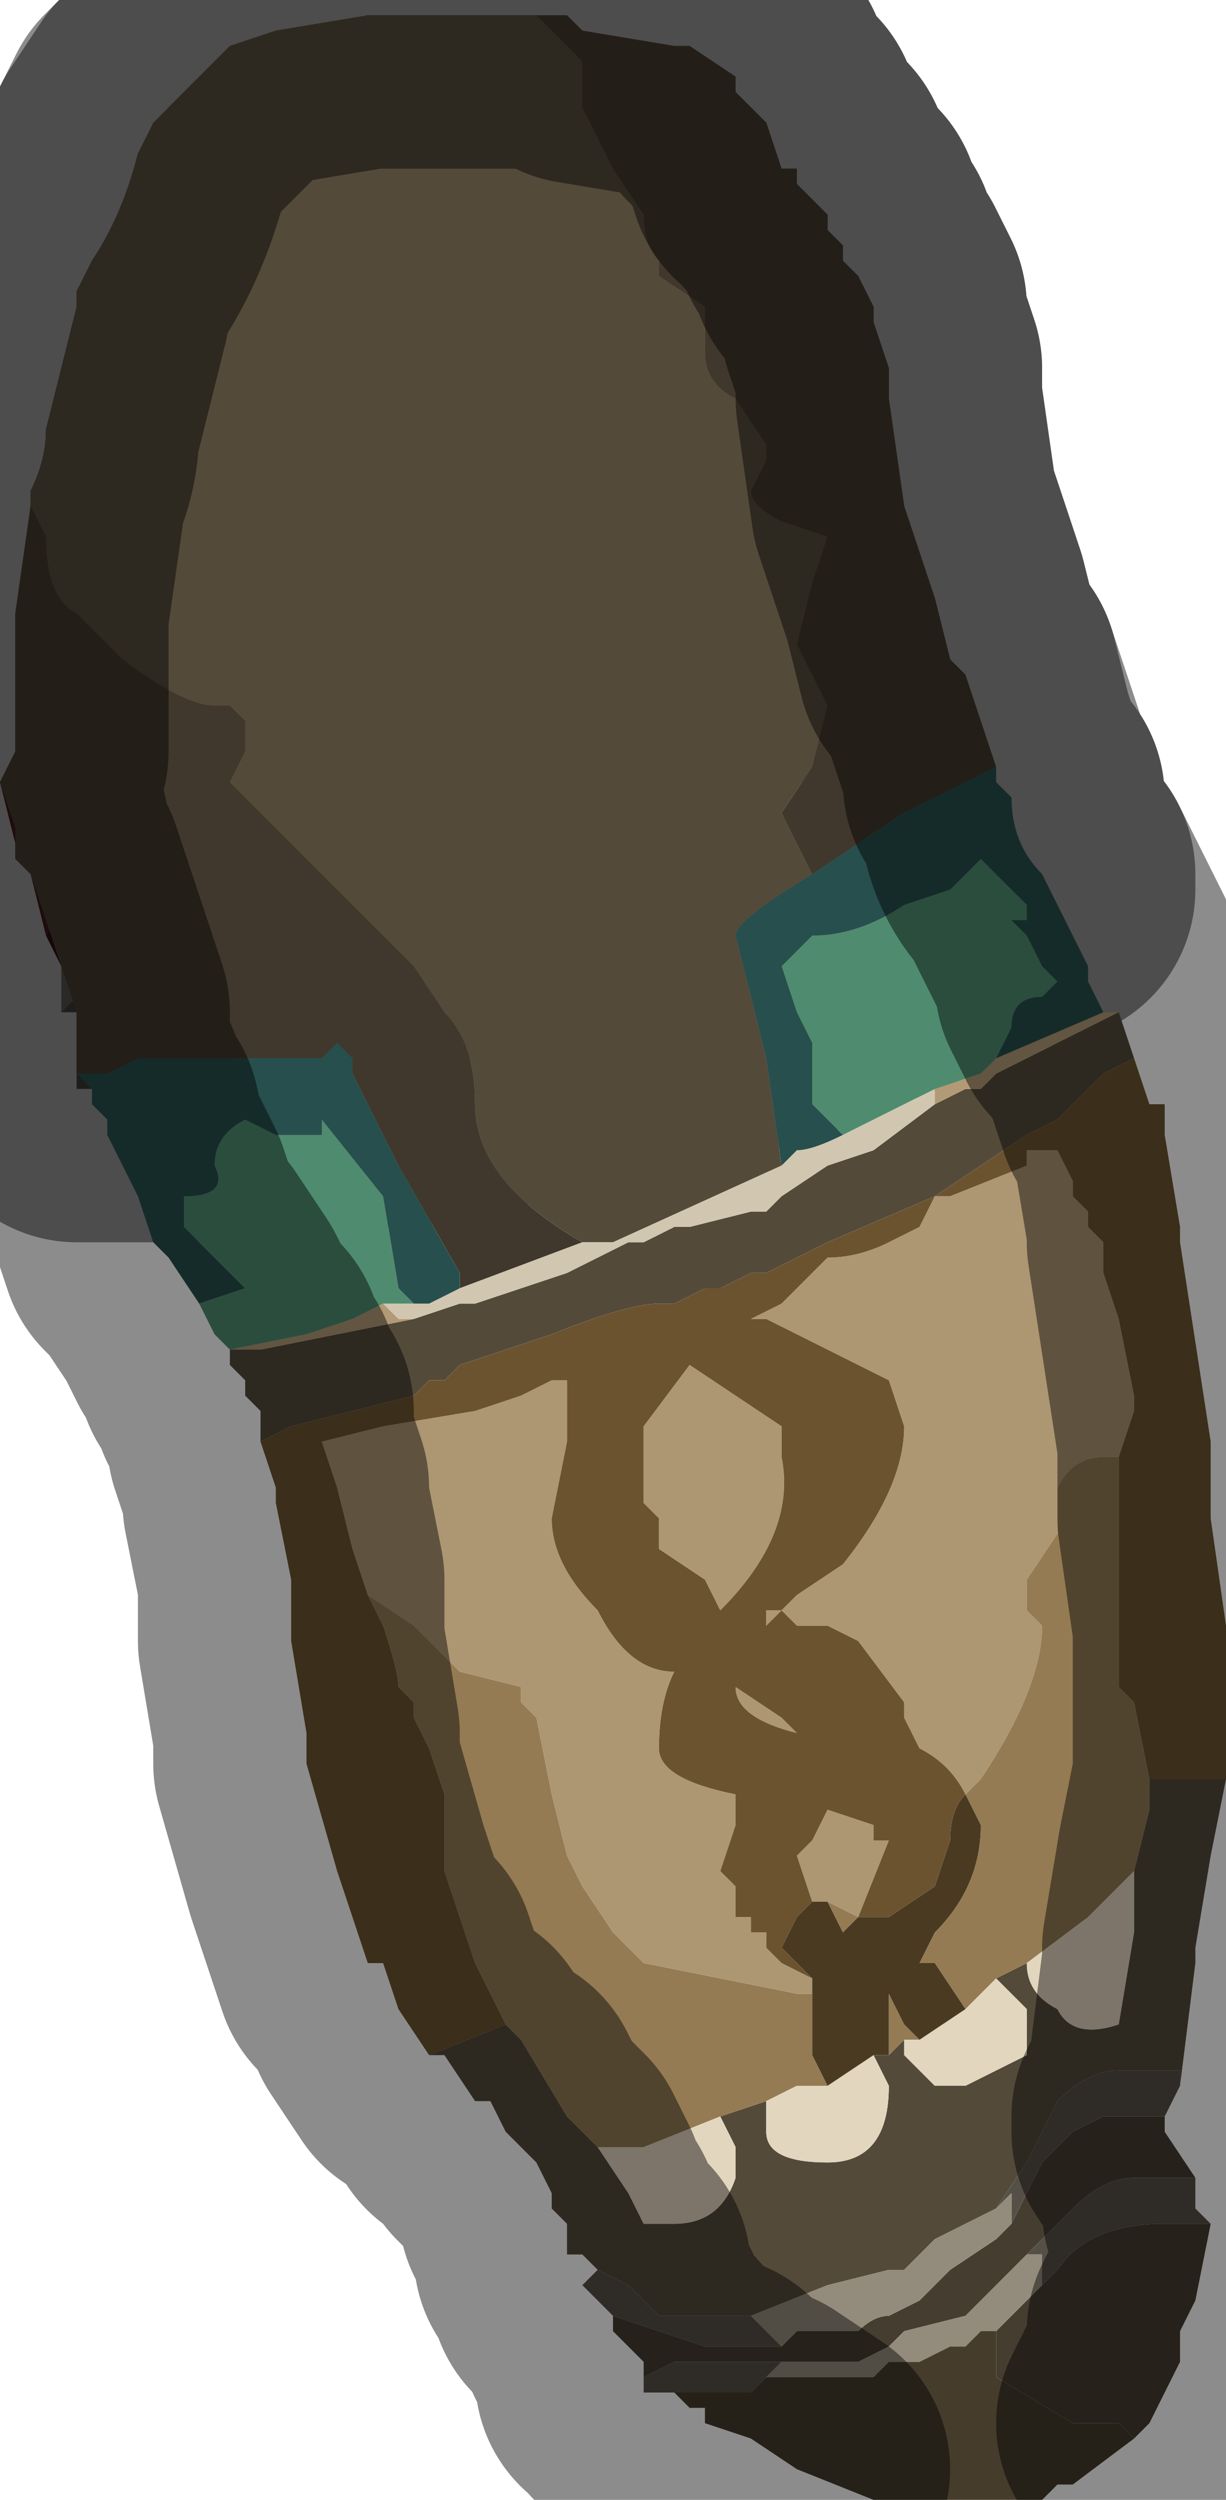 <?xml version="1.0" encoding="UTF-8" standalone="no"?>
<svg xmlns:xlink="http://www.w3.org/1999/xlink" height="8.15px" width="4.0px" xmlns="http://www.w3.org/2000/svg">
  <g transform="matrix(1.0, 0.0, 0.0, 1.0, 2.0, 4.1)">
    <path d="M-0.45 -4.05 L-0.35 -4.05 -0.3 -4.05 -0.15 -4.05 -0.1 -4.0 0.2 -3.95 0.25 -3.95 0.25 -3.95 0.4 -3.85 0.4 -3.8 0.5 -3.7 0.55 -3.55 0.6 -3.55 0.6 -3.5 0.65 -3.45 0.7 -3.4 0.7 -3.35 0.75 -3.3 0.75 -3.25 0.8 -3.2 0.85 -3.1 0.85 -3.05 0.9 -2.9 0.9 -2.8 0.95 -2.45 0.95 -2.45 1.05 -2.15 1.05 -2.15 1.05 -2.1 1.0 -2.05 0.95 -1.95 0.9 -1.9 0.85 -1.85 0.8 -1.85 0.8 -1.75 0.75 -1.7 0.75 -1.65 0.7 -1.6 0.65 -1.55 0.6 -1.55 0.5 -1.45 0.45 -1.45 0.45 -1.45 0.25 -1.4 -0.1 -1.25 -0.15 -1.25 -0.35 -1.2 -0.4 -1.2 -0.6 -1.15 -0.8 -1.1 -0.8 -1.1 -0.85 -1.1 -0.85 -1.1 -0.9 -1.1 -0.95 -1.15 -1.0 -1.15 -1.0 -1.2 -1.05 -1.2 -1.1 -1.3 -1.1 -1.3 -1.25 -1.3 -1.25 -1.3 -1.3 -1.35 -1.35 -1.4 -1.3 -1.4 -1.3 -1.45 Q-1.25 -1.45 -1.25 -1.5 L-1.25 -1.5 -1.3 -1.55 Q-1.35 -1.55 -1.4 -1.6 L-1.4 -1.65 -1.45 -1.7 -1.45 -1.75 -1.45 -1.85 -1.4 -1.85 -1.3 -1.85 -1.3 -1.9 -1.3 -1.95 -1.25 -2.0 -1.2 -2.05 -1.15 -2.05 -1.1 -2.05 -1.1 -2.05 -1.05 -2.1 -1.05 -2.25 -1.0 -2.25 -1.0 -2.35 -1.05 -2.35 -1.05 -2.35 -1.1 -2.3 -1.15 -2.25 -1.15 -2.25 -1.2 -2.25 -1.25 -2.3 -1.25 -2.25 -1.35 -2.25 -1.4 -2.25 -1.4 -2.3 -1.35 -2.35 -1.3 -2.4 -1.3 -2.45 -1.35 -2.5 -1.4 -2.5 -1.45 -2.45 -1.5 -2.45 -1.5 -2.55 -1.45 -2.65 -1.45 -2.65 -1.4 -2.65 -1.4 -2.7 -1.3 -2.75 -1.25 -2.75 -1.25 -2.85 -1.2 -2.9 -1.15 -2.95 -1.15 -2.95 -1.1 -3.0 -1.05 -3.0 -1.0 -3.05 -1.0 -3.1 -1.0 -3.15 -1.1 -3.2 Q-1.15 -3.25 -1.1 -3.3 -1.05 -3.4 -1.05 -3.5 L-1.05 -3.55 -1.05 -3.6 -0.85 -3.75 Q-0.8 -3.8 -0.75 -3.8 L-0.7 -3.85 -0.6 -3.9 -0.55 -3.95 -0.55 -4.0 -0.45 -4.05 M0.55 -3.3 Q0.5 -3.35 0.5 -3.4 L0.45 -3.45 0.4 -3.5 0.35 -3.55 Q0.35 -3.55 0.35 -3.6 L0.3 -3.65 0.25 -3.65 0.25 -3.65 0.15 -3.65 Q0.1 -3.7 0.05 -3.65 L0.05 -3.45 0.1 -3.35 0.1 -3.35 0.15 -3.35 0.15 -3.3 0.2 -3.2 0.2 -3.15 0.15 -3.1 0.1 -3.05 0.1 -3.0 0.1 -2.9 0.15 -2.85 0.2 -2.85 0.25 -2.85 0.25 -2.8 0.25 -2.7 Q0.25 -2.65 0.25 -2.65 L0.3 -2.6 Q0.4 -2.55 0.4 -2.45 L0.4 -2.35 0.35 -2.35 0.35 -2.3 0.3 -2.25 0.25 -2.25 0.25 -2.2 0.25 -2.15 0.25 -2.1 0.2 -2.05 0.15 -2.05 0.05 -2.0 -0.05 -1.9 -0.05 -1.9 -0.1 -1.85 -0.1 -1.8 Q-0.1 -1.75 -0.2 -1.75 L-0.2 -1.75 -0.3 -1.65 -0.3 -1.6 -0.25 -1.6 -0.2 -1.6 -0.2 -1.65 -0.15 -1.65 -0.1 -1.65 -0.1 -1.7 -0.05 -1.7 0.1 -1.75 0.15 -1.75 0.2 -1.75 0.25 -1.75 Q0.3 -1.8 0.25 -1.8 L0.25 -1.85 Q0.25 -1.9 0.3 -1.9 L0.3 -1.9 0.35 -1.9 0.5 -1.9 0.55 -1.9 0.6 -1.95 0.6 -2.0 0.65 -2.05 0.65 -2.2 0.65 -2.3 0.65 -2.4 0.7 -2.45 0.7 -2.6 0.7 -2.65 0.65 -2.65 0.65 -2.85 0.65 -3.0 0.6 -3.05 0.6 -3.05 Q0.55 -3.15 0.6 -3.25 L0.55 -3.3" fill="#913a3a" fill-rule="evenodd" stroke="none"/>
    <path d="M0.55 -3.3 L0.6 -3.25 Q0.55 -3.15 0.6 -3.05 L0.6 -3.05 0.65 -3.0 0.65 -2.85 0.65 -2.65 0.7 -2.65 0.7 -2.6 0.7 -2.45 0.65 -2.4 0.65 -2.3 0.65 -2.2 0.65 -2.05 0.6 -2.0 0.6 -1.95 0.55 -1.9 0.5 -1.9 0.35 -1.9 0.3 -1.9 0.3 -1.9 Q0.25 -1.9 0.25 -1.85 L0.25 -1.8 Q0.3 -1.8 0.25 -1.75 L0.2 -1.75 0.15 -1.75 0.1 -1.75 -0.05 -1.7 -0.1 -1.7 -0.1 -1.65 -0.15 -1.65 -0.2 -1.65 -0.2 -1.6 -0.25 -1.6 -0.3 -1.6 -0.3 -1.65 -0.2 -1.75 -0.2 -1.75 Q-0.1 -1.75 -0.1 -1.8 L-0.1 -1.85 -0.05 -1.9 -0.05 -1.9 0.05 -2.0 0.15 -2.05 0.2 -2.05 0.25 -2.1 0.25 -2.15 0.25 -2.2 0.25 -2.25 0.3 -2.25 0.35 -2.3 0.35 -2.35 0.4 -2.35 0.4 -2.45 Q0.4 -2.55 0.3 -2.6 L0.25 -2.65 Q0.25 -2.65 0.25 -2.7 L0.25 -2.8 0.25 -2.85 0.2 -2.85 0.15 -2.85 0.1 -2.9 0.1 -3.0 0.1 -3.05 0.15 -3.1 0.2 -3.15 0.2 -3.2 0.15 -3.3 0.15 -3.35 0.1 -3.35 0.1 -3.35 0.05 -3.45 0.05 -3.65 Q0.1 -3.7 0.15 -3.65 L0.25 -3.65 0.25 -3.65 0.3 -3.65 0.35 -3.6 Q0.35 -3.55 0.35 -3.55 L0.4 -3.5 0.45 -3.45 0.5 -3.4 Q0.5 -3.35 0.55 -3.3" fill="#ad5c45" fill-rule="evenodd" stroke="none"/>
    <path d="M0.7 -1.6 L0.75 -1.65 0.75 -1.7 0.8 -1.75 0.8 -1.85 0.85 -1.85 0.9 -1.9 0.95 -1.95 1.0 -2.05 1.05 -2.1 1.05 -2.15 1.1 -1.95 1.15 -1.9 1.2 -1.7 1.15 -1.7 1.1 -1.65 1.05 -1.65 0.85 -1.65 0.8 -1.6 0.7 -1.6 M-1.8 -0.95 L-1.85 -1.05 -1.8 -1.15 -1.8 -1.15 Q-1.75 -1.2 -1.7 -1.15 L-1.7 -1.1 -1.6 -1.1 -1.6 -1.05 -1.55 -1.05 -1.45 -1.05 -1.4 -1.05 -1.25 -1.05 -1.2 -1.1 -1.15 -1.1 -1.15 -1.05 -1.15 -1.05 -1.2 -1.05 -1.35 -1.0 -1.45 -1.0 -1.6 -0.95 -1.8 -0.95 -1.8 -0.95" fill="#431a1a" fill-rule="evenodd" stroke="none"/>
    <path d="M1.2 -1.7 L1.25 -1.55 1.3 -1.5 Q1.3 -1.35 1.4 -1.25 L1.4 -1.2 1.2 -1.15 Q1.15 -1.2 1.1 -1.2 L1.05 -1.2 1.0 -1.25 1.0 -1.25 Q0.9 -1.3 0.95 -1.35 L0.95 -1.4 1.0 -1.4 Q1.05 -1.4 1.05 -1.5 L1.05 -1.5 1.05 -1.65 1.1 -1.65 1.15 -1.7 1.2 -1.7" fill="#9d9e97" fill-rule="evenodd" stroke="none"/>
    <path d="M-0.35 -1.2 L-0.15 -1.25 -0.1 -1.25 0.25 -1.4 0.45 -1.45 0.45 -1.45 0.5 -1.45 0.6 -1.55 0.65 -1.55 0.7 -1.6 0.8 -1.6 0.85 -1.65 1.05 -1.65 1.05 -1.5 1.05 -1.5 Q1.05 -1.4 1.0 -1.4 L0.95 -1.4 0.95 -1.35 Q0.9 -1.3 1.0 -1.25 L1.0 -1.25 1.05 -1.2 1.1 -1.2 Q1.15 -1.2 1.2 -1.15 L0.85 -1.0 0.8 -1.0 0.6 -0.9 0.35 -0.85 0.3 -0.8 -0.45 -0.65 -0.4 -0.7 -0.45 -0.7 -0.55 -0.75 -0.55 -0.75 -0.55 -0.8 -0.45 -0.85 -0.45 -0.85 -0.35 -0.9 Q-0.2 -0.9 -0.15 -0.95 L-0.1 -1.0 0.0 -1.0 0.0 -1.05 0.05 -1.05 0.1 -1.05 0.2 -1.1 0.25 -1.1 0.35 -1.15 Q0.4 -1.15 0.45 -1.2 L0.5 -1.2 0.5 -1.2 0.55 -1.25 0.55 -1.25 0.6 -1.3 0.55 -1.25 0.4 -1.25 0.4 -1.25 0.35 -1.25 0.3 -1.25 0.25 -1.2 0.2 -1.2 0.05 -1.2 0.0 -1.15 -0.15 -1.15 -0.2 -1.15 -0.25 -1.15 Q-0.35 -1.1 -0.35 -1.15 L-0.35 -1.2" fill="#d7c7af" fill-rule="evenodd" stroke="none"/>
    <path d="M-0.85 -1.1 L-0.8 -1.1 -0.8 -1.1 -0.6 -1.15 -0.4 -1.2 -0.35 -1.2 -0.35 -1.15 Q-0.35 -1.1 -0.25 -1.15 L-0.2 -1.15 -0.15 -1.15 0.0 -1.15 0.05 -1.2 0.2 -1.2 0.25 -1.2 0.3 -1.25 0.35 -1.25 0.4 -1.25 0.4 -1.25 0.55 -1.25 0.6 -1.3 0.55 -1.25 0.55 -1.25 0.5 -1.2 0.5 -1.2 0.45 -1.2 Q0.4 -1.15 0.35 -1.15 L0.25 -1.1 0.2 -1.1 0.1 -1.05 0.05 -1.05 0.0 -1.05 0.0 -1.0 -0.1 -1.0 -0.15 -0.95 Q-0.2 -0.9 -0.35 -0.9 L-0.45 -0.85 -0.45 -0.85 -0.55 -0.8 -0.55 -0.75 -0.55 -0.75 -0.45 -0.7 -0.4 -0.7 -0.45 -0.65 -0.5 -0.65 -0.7 -0.6 -0.75 -0.6 -1.2 -0.6 -1.25 -0.6 -1.25 -0.65 -1.15 -0.75 -1.1 -0.8 Q-1.05 -0.8 -1.0 -0.85 L-1.0 -0.9 -0.95 -0.9 Q-0.95 -0.95 -0.9 -1.0 L-1.0 -1.0 -1.05 -0.95 -1.05 -0.95 -1.1 -0.95 -1.15 -0.95 -1.15 -0.95 -1.4 -0.9 -1.45 -0.9 -1.5 -0.85 -1.55 -0.85 -1.6 -0.85 -1.7 -0.85 -1.75 -0.85 -1.8 -0.8 -1.8 -0.95 -1.8 -0.95 -1.6 -0.95 -1.45 -1.0 -1.35 -1.0 -1.2 -1.05 -1.15 -1.05 -1.15 -1.05 -1.05 -1.05 -0.85 -1.1" fill="#898a83" fill-rule="evenodd" stroke="none"/>
    <path d="M-0.45 -4.05 L-0.55 -4.0 -0.55 -3.95 -0.6 -3.9 -0.7 -3.85 -0.75 -3.8 Q-0.8 -3.8 -0.85 -3.75 L-1.05 -3.6 -1.05 -3.55 -1.05 -3.5 Q-1.05 -3.4 -1.1 -3.3 -1.15 -3.25 -1.1 -3.2 L-1.0 -3.15 -1.0 -3.1 -1.0 -3.05 -1.05 -3.0 -1.1 -3.0 -1.15 -2.95 -1.15 -2.95 -1.2 -2.9 -1.25 -2.85 -1.25 -2.75 -1.3 -2.75 -1.4 -2.7 -1.4 -2.65 -1.45 -2.65 -1.45 -2.65 -1.5 -2.55 -1.5 -2.45 -1.45 -2.45 -1.4 -2.5 -1.35 -2.5 -1.3 -2.45 -1.3 -2.4 -1.35 -2.35 -1.4 -2.3 -1.4 -2.25 -1.35 -2.25 -1.25 -2.25 -1.25 -2.3 -1.2 -2.25 -1.15 -2.25 -1.15 -2.25 -1.1 -2.3 -1.05 -2.35 -1.05 -2.35 -1.0 -2.35 -1.0 -2.25 -1.05 -2.25 -1.05 -2.1 -1.1 -2.05 -1.1 -2.05 -1.15 -2.05 -1.2 -2.05 -1.25 -2.0 -1.3 -1.95 -1.3 -1.9 -1.3 -1.85 -1.4 -1.85 -1.45 -1.85 -1.45 -1.75 -1.45 -1.7 -1.4 -1.65 -1.4 -1.6 Q-1.35 -1.55 -1.3 -1.55 L-1.25 -1.5 -1.25 -1.5 Q-1.25 -1.45 -1.3 -1.45 L-1.3 -1.4 -1.35 -1.4 -1.3 -1.35 -1.25 -1.3 -1.25 -1.3 -1.1 -1.3 -1.1 -1.3 -1.05 -1.2 -1.0 -1.2 -1.0 -1.15 -0.95 -1.15 -0.9 -1.1 -0.85 -1.1 -0.85 -1.1 -1.05 -1.05 -1.15 -1.05 -1.15 -1.1 -1.2 -1.1 -1.25 -1.05 -1.4 -1.05 -1.45 -1.05 -1.55 -1.05 -1.6 -1.05 -1.6 -1.1 -1.7 -1.1 -1.7 -1.15 Q-1.75 -1.2 -1.8 -1.15 L-1.8 -1.15 -1.85 -1.05 -1.9 -1.25 -1.95 -1.3 -1.95 -1.35 -2.0 -1.55 -1.95 -1.65 -1.95 -2.05 -1.95 -2.1 -1.9 -2.45 -1.9 -2.5 Q-1.85 -2.6 -1.85 -2.7 L-1.75 -3.1 -1.75 -3.15 -1.7 -3.25 Q-1.6 -3.4 -1.55 -3.6 L-1.45 -3.75 -1.45 -3.75 -1.25 -3.95 -1.1 -4.0 -0.8 -4.05 -0.7 -4.05 -0.45 -4.05" fill="#622626" fill-rule="evenodd" stroke="none"/>
    <path d="M-1.25 -0.6 L-1.4 -0.55 -1.5 -0.55 -1.55 -0.55 -1.7 -0.55 -1.75 -0.55 -1.75 -0.8 -1.8 -0.8 -1.75 -0.85 -1.7 -0.85 -1.6 -0.85 -1.55 -0.85 -1.5 -0.85 -1.45 -0.9 -1.4 -0.9 -1.15 -0.95 -1.15 -0.95 -1.1 -0.95 -1.05 -0.95 -1.05 -0.95 -1.0 -1.0 -0.9 -1.0 Q-0.95 -0.95 -0.95 -0.9 L-1.0 -0.9 -1.0 -0.85 Q-1.05 -0.8 -1.1 -0.8 L-1.15 -0.75 -1.25 -0.65 -1.25 -0.6" fill="#5f5f5b" fill-rule="evenodd" stroke="none"/>
    <path d="M1.05 -2.15 L1.05 -2.15 0.95 -2.45 0.95 -2.45 0.9 -2.8 0.9 -2.9 0.85 -3.05 0.85 -3.1 0.8 -3.2 0.75 -3.25 0.75 -3.3 0.7 -3.35 0.7 -3.4 0.65 -3.45 0.6 -3.5 0.6 -3.55 0.55 -3.55 0.5 -3.7 0.4 -3.8 0.4 -3.85 0.25 -3.95 0.25 -3.95 0.2 -3.95 -0.1 -4.0 -0.15 -4.05 -0.3 -4.05 -0.35 -4.05 -0.45 -4.05 -0.7 -4.05 -0.8 -4.05 -1.1 -4.0 -1.25 -3.95 -1.45 -3.75 -1.45 -3.75 -1.55 -3.6 Q-1.6 -3.4 -1.7 -3.25 L-1.75 -3.15 -1.75 -3.1 -1.85 -2.7 Q-1.85 -2.6 -1.9 -2.5 L-1.9 -2.45 -1.95 -2.1 -1.95 -2.05 -1.95 -1.65 -2.0 -1.55 -1.95 -1.35 -1.95 -1.3 -1.9 -1.25 -1.85 -1.05 -1.8 -0.95 -1.8 -0.8 -1.75 -0.8 -1.75 -0.55 -1.7 -0.55 -1.55 -0.55 -1.5 -0.55 -1.4 -0.55 -1.25 -0.6 -1.2 -0.6 -0.75 -0.6 -0.7 -0.6 -0.5 -0.65 -0.45 -0.65 0.3 -0.8 0.35 -0.85 0.6 -0.9 0.8 -1.0 0.85 -1.0 1.2 -1.15 1.4 -1.2 1.4 -1.25 Q1.3 -1.35 1.3 -1.5 L1.25 -1.55 1.2 -1.7 1.15 -1.9 1.1 -1.95 1.05 -2.15 Z" fill="none" stroke="#000000" stroke-linecap="round" stroke-linejoin="round" stroke-opacity="0.451" stroke-width="1.0"/>
    <path d="M-0.25 -4.05 L-0.15 -4.05 -0.1 -4.0 0.2 -3.95 0.25 -3.95 0.25 -3.95 0.4 -3.85 0.4 -3.8 0.5 -3.7 0.55 -3.55 0.6 -3.55 0.6 -3.5 0.65 -3.45 0.7 -3.4 0.7 -3.35 0.75 -3.3 0.75 -3.25 0.8 -3.2 0.85 -3.1 0.85 -3.05 0.9 -2.9 0.9 -2.8 0.95 -2.45 0.95 -2.45 1.05 -2.15 1.1 -1.95 1.15 -1.9 1.25 -1.6 0.95 -1.45 0.65 -1.25 0.6 -1.35 0.55 -1.45 0.65 -1.6 0.7 -1.8 0.65 -1.9 0.6 -2.0 0.65 -2.2 0.7 -2.35 0.55 -2.4 Q0.45 -2.45 0.45 -2.5 L0.5 -2.6 0.5 -2.65 0.4 -2.8 Q0.3 -2.85 0.3 -2.95 L0.3 -3.1 0.15 -3.2 0.15 -3.25 Q0.1 -3.3 0.1 -3.4 L0.0 -3.55 -0.1 -3.75 -0.1 -3.9 -0.15 -3.95 -0.25 -4.05 M-1.75 -0.6 L-1.75 -0.8 -1.8 -0.95 -1.9 -1.25 -1.95 -1.3 -1.95 -1.4 -2.0 -1.55 -1.95 -1.65 -1.95 -1.85 -1.95 -2.1 -1.9 -2.45 -1.9 -2.45 -1.85 -2.35 Q-1.85 -2.15 -1.75 -2.1 L-1.6 -1.95 Q-1.4 -1.8 -1.3 -1.8 L-1.25 -1.8 -1.25 -1.8 -1.2 -1.75 -1.2 -1.65 -1.25 -1.55 -1.15 -1.45 -1.05 -1.35 -0.9 -1.2 -0.65 -0.95 -0.55 -0.8 Q-0.45 -0.7 -0.45 -0.5 -0.45 -0.25 -0.1 -0.05 L-0.5 0.1 -0.5 0.05 -0.7 -0.3 -0.85 -0.6 -0.85 -0.65 -0.9 -0.7 -0.95 -0.65 Q-0.95 -0.65 -1.0 -0.65 L-1.3 -0.65 -1.55 -0.65 -1.65 -0.6 -1.75 -0.6" fill="#40382c" fill-rule="evenodd" stroke="none"/>
    <path d="M-0.25 -4.05 L-0.15 -3.95 -0.1 -3.9 -0.1 -3.75 0.0 -3.55 0.1 -3.4 Q0.1 -3.3 0.15 -3.25 L0.15 -3.2 0.3 -3.1 0.3 -2.95 Q0.3 -2.85 0.4 -2.8 L0.5 -2.65 0.5 -2.6 0.45 -2.5 Q0.45 -2.45 0.55 -2.4 L0.7 -2.35 0.65 -2.2 0.6 -2.0 0.65 -1.9 0.7 -1.8 0.65 -1.6 0.55 -1.45 0.6 -1.35 0.65 -1.25 Q0.4 -1.1 0.4 -1.05 L0.5 -0.65 0.55 -0.3 0.0 -0.05 -0.1 -0.05 Q-0.45 -0.25 -0.45 -0.5 -0.45 -0.7 -0.55 -0.8 L-0.65 -0.95 -0.9 -1.2 -1.05 -1.35 -1.15 -1.45 -1.25 -1.55 -1.2 -1.65 -1.2 -1.75 -1.25 -1.8 -1.25 -1.8 -1.3 -1.8 Q-1.4 -1.8 -1.6 -1.95 L-1.75 -2.1 Q-1.85 -2.15 -1.85 -2.35 L-1.9 -2.45 -1.9 -2.5 Q-1.85 -2.6 -1.85 -2.7 L-1.75 -3.1 -1.75 -3.15 -1.7 -3.25 Q-1.6 -3.4 -1.55 -3.6 L-1.5 -3.7 -1.5 -3.7 -1.45 -3.75 -1.45 -3.75 -1.25 -3.95 -1.1 -4.0 -0.8 -4.05 -0.7 -4.05 Q-0.55 -4.05 -0.35 -4.05 L-0.3 -4.05 -0.25 -4.05 M1.65 -0.8 L1.7 -0.65 1.6 -0.6 1.5 -0.5 1.45 -0.45 1.35 -0.4 1.05 -0.2 0.7 -0.05 0.5 0.05 0.45 0.05 0.35 0.1 0.3 0.1 0.2 0.15 0.15 0.15 Q0.05 0.15 -0.2 0.25 L-0.5 0.35 -0.55 0.4 -0.55 0.4 -0.6 0.4 -0.65 0.45 -1.05 0.55 -1.15 0.6 -1.15 0.5 -1.2 0.45 -1.2 0.4 -1.25 0.35 -1.25 0.3 -1.15 0.3 -0.9 0.25 -0.65 0.2 -0.5 0.15 -0.45 0.15 -0.3 0.1 -0.15 0.05 -0.05 0.0 0.05 -0.05 0.05 -0.05 0.1 -0.05 0.2 -0.1 0.25 -0.1 0.45 -0.15 0.5 -0.15 0.55 -0.2 0.7 -0.3 0.85 -0.35 1.05 -0.5 1.15 -0.55 1.15 -0.55 1.2 -0.55 1.25 -0.6 1.55 -0.75 1.65 -0.8 M2.0 1.7 L1.95 1.95 1.9 2.25 1.9 2.3 1.85 2.7 1.85 2.65 1.65 2.65 Q1.55 2.65 1.45 2.75 L1.35 2.95 1.25 3.1 1.05 3.2 1.0 3.25 0.95 3.3 0.9 3.3 0.7 3.35 0.45 3.45 0.35 3.45 0.15 3.45 0.05 3.35 -0.05 3.3 -0.1 3.25 -0.15 3.25 -0.15 3.15 -0.2 3.1 -0.2 3.05 -0.25 2.95 -0.35 2.85 -0.4 2.75 -0.45 2.75 -0.55 2.6 -0.6 2.6 -0.35 2.5 -0.3 2.55 -0.15 2.8 -0.05 2.9 -0.05 2.9 0.05 3.05 0.1 3.15 0.2 3.15 Q0.35 3.15 0.4 3.0 L0.4 2.9 0.35 2.8 0.5 2.75 0.5 2.85 Q0.5 2.95 0.7 2.95 0.9 2.95 0.9 2.7 L0.85 2.6 0.9 2.6 0.95 2.55 0.95 2.6 Q1.0 2.65 1.05 2.7 L1.15 2.7 1.25 2.65 1.35 2.6 1.35 2.45 1.25 2.35 1.35 2.3 Q1.35 2.4 1.45 2.45 1.5 2.55 1.65 2.5 L1.7 2.2 1.7 2.0 1.75 1.8 1.75 1.7 2.0 1.7" fill="#544a3a" fill-rule="evenodd" stroke="none"/>
    <path d="M0.75 -0.4 L0.95 -0.5 1.05 -0.55 1.05 -0.5 0.85 -0.35 0.7 -0.3 0.55 -0.2 0.5 -0.15 0.45 -0.15 0.25 -0.1 0.2 -0.1 0.1 -0.05 0.05 -0.05 0.05 -0.05 -0.05 0.0 -0.15 0.05 -0.3 0.1 -0.45 0.15 -0.5 0.15 -0.65 0.2 -0.7 0.2 -0.7 0.2 -0.75 0.15 -0.65 0.15 -0.6 0.15 -0.5 0.1 -0.1 -0.05 0.0 -0.05 0.55 -0.3 0.6 -0.35 Q0.65 -0.35 0.75 -0.4" fill="#d1c7b0" fill-rule="evenodd" stroke="none"/>
    <path d="M1.15 1.75 Q1.1 1.65 1.0 1.6 L0.95 1.5 0.95 1.45 0.8 1.25 0.7 1.2 Q0.7 1.2 0.6 1.2 L0.55 1.15 0.6 1.1 0.75 1.0 Q0.95 0.75 0.95 0.55 L0.9 0.4 0.5 0.2 0.45 0.2 0.55 0.15 0.7 0.0 Q0.8 0.0 0.9 -0.05 L1.0 -0.1 1.05 -0.2 1.1 -0.2 1.35 -0.3 1.35 -0.35 1.4 -0.35 1.45 -0.35 1.5 -0.25 1.5 -0.2 1.55 -0.15 1.55 -0.1 1.6 -0.05 1.6 0.05 1.65 0.2 1.7 0.45 1.7 0.5 1.65 0.65 1.6 0.65 Q1.5 0.65 1.45 0.75 L1.45 0.9 1.35 1.05 1.35 1.15 1.4 1.2 Q1.4 1.4 1.2 1.7 L1.15 1.75 M-0.8 1.1 L-0.85 0.95 -0.9 0.75 -0.95 0.6 -0.75 0.55 -0.45 0.5 -0.3 0.45 -0.2 0.4 -0.15 0.4 -0.15 0.6 -0.2 0.85 Q-0.2 1.0 -0.05 1.15 0.05 1.35 0.2 1.35 0.15 1.45 0.15 1.6 0.15 1.7 0.4 1.75 L0.4 1.85 0.35 2.0 0.4 2.05 0.4 2.15 0.45 2.15 0.45 2.2 0.5 2.2 0.5 2.25 0.55 2.3 0.65 2.35 0.65 2.4 0.6 2.4 0.1 2.3 0.0 2.2 -0.1 2.05 -0.15 1.95 -0.2 1.75 -0.25 1.5 -0.3 1.45 -0.3 1.4 -0.5 1.35 -0.65 1.2 -0.8 1.1 M0.55 1.5 L0.6 1.55 Q0.4 1.5 0.4 1.4 L0.55 1.5 M0.5 1.2 L0.5 1.15 0.55 1.15 0.5 1.2 M0.55 0.55 L0.55 0.65 Q0.6 0.9 0.35 1.15 L0.3 1.05 0.15 0.95 0.15 0.85 0.1 0.8 Q0.1 0.65 0.1 0.55 L0.25 0.35 0.55 0.55 M0.65 2.1 L0.6 1.95 0.65 1.9 0.7 1.8 0.85 1.85 0.85 1.9 0.9 1.9 0.8 2.15 0.7 2.1 0.65 2.1" fill="#ad9773" fill-rule="evenodd" stroke="none"/>
    <path d="M1.7 -0.65 L1.75 -0.5 1.8 -0.5 1.8 -0.4 1.85 -0.1 1.85 -0.05 1.95 0.6 1.95 0.85 2.0 1.2 2.0 1.3 2.0 1.7 1.75 1.7 1.7 1.45 1.65 1.4 1.65 1.1 1.65 0.65 1.7 0.5 1.7 0.45 1.65 0.2 1.6 0.05 1.6 -0.05 1.55 -0.1 1.55 -0.15 1.5 -0.2 1.5 -0.25 1.45 -0.35 1.4 -0.35 1.35 -0.35 1.35 -0.3 1.1 -0.2 1.05 -0.2 1.0 -0.1 0.9 -0.05 Q0.8 0.0 0.7 0.0 L0.55 0.15 0.45 0.2 0.5 0.2 0.9 0.4 0.95 0.55 Q0.95 0.75 0.75 1.0 L0.6 1.1 0.55 1.15 0.6 1.2 Q0.7 1.2 0.7 1.2 L0.8 1.25 0.95 1.45 0.95 1.5 1.0 1.6 Q1.1 1.65 1.15 1.75 1.1 1.8 1.1 1.9 L1.05 2.05 0.9 2.15 0.8 2.15 0.9 1.9 0.85 1.9 0.85 1.85 0.7 1.8 0.65 1.9 0.6 1.95 0.65 2.1 0.6 2.15 0.55 2.25 0.6 2.3 0.65 2.35 0.55 2.3 0.5 2.25 0.5 2.2 0.45 2.2 0.45 2.15 0.4 2.15 0.4 2.05 0.35 2.0 0.4 1.85 0.4 1.75 Q0.15 1.7 0.15 1.6 0.15 1.45 0.2 1.35 0.05 1.35 -0.05 1.15 -0.2 1.0 -0.2 0.85 L-0.15 0.6 -0.15 0.4 -0.2 0.4 -0.3 0.45 -0.45 0.5 -0.75 0.55 -0.95 0.6 -0.9 0.75 -0.85 0.95 -0.8 1.1 -0.75 1.2 Q-0.7 1.35 -0.7 1.4 L-0.65 1.45 -0.65 1.5 -0.6 1.6 -0.55 1.75 -0.55 2.0 -0.45 2.3 -0.4 2.4 -0.35 2.5 -0.6 2.6 -0.7 2.45 -0.75 2.3 -0.8 2.3 -0.9 2.0 -1.0 1.65 -1.0 1.55 -1.05 1.25 -1.05 1.05 -1.1 0.8 -1.1 0.75 -1.15 0.6 -1.05 0.55 -0.65 0.45 -0.6 0.4 -0.55 0.4 -0.55 0.4 -0.5 0.35 -0.2 0.25 Q0.05 0.15 0.15 0.15 L0.2 0.15 0.3 0.1 0.35 0.1 0.45 0.05 0.5 0.05 0.7 -0.05 1.05 -0.2 1.35 -0.4 1.45 -0.45 1.5 -0.5 1.6 -0.6 1.7 -0.65 M0.55 0.55 L0.25 0.35 0.1 0.55 Q0.1 0.65 0.1 0.8 L0.15 0.85 0.15 0.95 0.3 1.05 0.35 1.15 Q0.6 0.9 0.55 0.65 L0.55 0.55 M0.5 1.2 L0.55 1.15 0.5 1.15 0.5 1.2 M0.55 1.5 L0.4 1.4 Q0.4 1.5 0.6 1.55 L0.55 1.5" fill="#6b5330" fill-rule="evenodd" stroke="none"/>
    <path d="M1.6 -0.8 L1.65 -0.8 1.55 -0.75 1.25 -0.6 1.2 -0.55 1.15 -0.55 1.15 -0.55 1.05 -0.5 1.05 -0.55 1.2 -0.6 1.25 -0.65 1.6 -0.8 1.6 -0.8 M-1.25 0.3 L-1.25 0.3 -1.0 0.25 -0.85 0.2 -0.75 0.15 -0.7 0.2 -0.7 0.2 -0.65 0.2 -0.9 0.25 -1.15 0.3 -1.25 0.3" fill="#b29a76" fill-rule="evenodd" stroke="none"/>
    <path d="M1.15 1.75 L1.2 1.7 Q1.4 1.4 1.4 1.2 L1.35 1.15 1.35 1.05 1.45 0.9 1.45 0.75 Q1.5 0.65 1.6 0.65 L1.65 0.65 1.65 1.1 1.65 1.4 1.7 1.45 1.75 1.7 1.75 1.8 1.7 2.0 1.55 2.15 1.35 2.3 1.25 2.35 1.2 2.4 1.15 2.45 1.05 2.3 1.0 2.3 1.05 2.2 Q1.2 2.05 1.2 1.85 L1.15 1.75 M-0.8 1.1 L-0.65 1.2 -0.5 1.35 -0.3 1.4 -0.3 1.45 -0.25 1.5 -0.2 1.75 -0.15 1.95 -0.1 2.05 0.0 2.2 0.1 2.3 0.6 2.4 0.65 2.4 0.65 2.35 0.65 2.6 0.7 2.7 0.6 2.7 0.5 2.75 0.35 2.8 0.1 2.9 -0.05 2.9 -0.15 2.8 -0.3 2.55 -0.35 2.5 -0.4 2.4 -0.45 2.3 -0.55 2.0 -0.55 1.75 -0.6 1.6 -0.65 1.5 -0.65 1.45 -0.7 1.4 Q-0.7 1.35 -0.75 1.2 L-0.8 1.1 M0.65 2.1 L0.7 2.1 0.8 2.15 0.75 2.2 0.7 2.1 0.65 2.1 M0.95 2.55 L0.9 2.6 0.9 2.4 0.95 2.5 1.0 2.55 0.95 2.55" fill="#947b53" fill-rule="evenodd" stroke="none"/>
    <path d="M1.15 2.45 L1.2 2.4 1.25 2.35 1.35 2.45 1.35 2.6 1.25 2.65 1.15 2.7 1.05 2.7 Q1.0 2.65 0.95 2.6 L0.95 2.55 1.0 2.55 1.15 2.45 M1.35 2.3 L1.55 2.15 1.7 2.0 1.7 2.2 1.65 2.5 Q1.5 2.55 1.45 2.45 1.35 2.4 1.35 2.3 M0.85 2.6 L0.9 2.7 Q0.9 2.95 0.7 2.95 0.5 2.95 0.5 2.85 L0.5 2.75 0.6 2.7 0.7 2.7 0.85 2.6 M0.35 2.8 L0.4 2.9 0.4 3.0 Q0.35 3.15 0.2 3.15 L0.1 3.15 0.05 3.05 -0.05 2.9 -0.05 2.9 0.1 2.9 0.35 2.8" fill="#e3d6bf" fill-rule="evenodd" stroke="none"/>
    <path d="M1.8 2.8 L1.8 2.85 1.9 3.0 1.85 3.0 1.7 3.0 Q1.6 3.0 1.5 3.1 L1.35 3.25 1.3 3.3 1.15 3.45 0.95 3.5 0.9 3.55 0.8 3.6 0.75 3.6 0.65 3.6 0.55 3.6 0.2 3.6 0.1 3.65 0.1 3.6 0.05 3.55 0.0 3.5 0.0 3.45 0.3 3.55 0.4 3.55 0.55 3.55 0.6 3.5 0.65 3.5 0.8 3.5 Q0.85 3.45 0.9 3.45 L1.0 3.4 1.05 3.35 1.1 3.3 1.25 3.2 1.3 3.15 1.35 3.05 1.4 2.95 1.45 2.9 1.5 2.85 1.6 2.8 1.8 2.8 M1.95 3.15 L1.9 3.4 1.85 3.5 1.85 3.6 1.8 3.7 1.75 3.8 1.7 3.85 1.65 3.8 1.5 3.8 Q1.25 3.65 1.25 3.65 L1.25 3.5 1.3 3.45 1.4 3.35 1.45 3.3 Q1.55 3.15 1.8 3.15 L1.9 3.15 1.95 3.15" fill="#453d30" fill-rule="evenodd" stroke="none"/>
    <path d="M1.85 2.7 L1.8 2.8 1.6 2.8 1.5 2.85 1.45 2.9 1.4 2.95 1.35 3.05 1.3 3.15 1.3 3.05 Q1.3 3.05 1.25 3.1 L1.35 2.95 1.45 2.75 Q1.55 2.65 1.65 2.65 L1.85 2.65 1.85 2.7 M1.9 3.0 L1.9 3.1 1.95 3.15 1.9 3.15 1.8 3.15 Q1.55 3.15 1.45 3.3 L1.4 3.35 1.4 3.25 1.35 3.25 1.5 3.1 Q1.6 3.0 1.7 3.0 L1.85 3.0 1.9 3.0 M0.2 3.7 L0.15 3.7 0.1 3.7 0.1 3.65 0.05 3.65 0.1 3.65 0.2 3.6 0.55 3.6 0.5 3.65 0.45 3.7 0.2 3.7 M0.0 3.45 L-0.1 3.35 -0.05 3.3 0.05 3.35 0.15 3.45 0.35 3.45 0.45 3.45 0.5 3.5 0.55 3.55 0.4 3.55 0.3 3.55 0.0 3.45" fill="#555047" fill-rule="evenodd" stroke="none"/>
    <path d="M0.65 2.35 L0.6 2.3 0.55 2.25 0.6 2.15 0.65 2.1 0.7 2.1 0.75 2.2 0.8 2.15 0.9 2.15 1.05 2.05 1.1 1.9 Q1.1 1.8 1.15 1.75 L1.2 1.85 Q1.2 2.05 1.05 2.2 L1.0 2.3 1.05 2.3 1.15 2.45 1.0 2.55 0.95 2.5 0.9 2.4 0.9 2.6 0.85 2.6 0.7 2.7 0.65 2.6 0.65 2.35" fill="#4a3a21" fill-rule="evenodd" stroke="none"/>
    <path d="M0.45 3.45 L0.7 3.35 0.9 3.3 0.95 3.3 1.0 3.25 1.05 3.2 1.25 3.1 Q1.3 3.05 1.3 3.05 L1.3 3.15 1.25 3.2 1.1 3.3 1.05 3.35 1.0 3.4 0.9 3.45 Q0.85 3.45 0.8 3.5 L0.65 3.5 0.6 3.5 0.55 3.55 0.5 3.5 0.45 3.45 M0.55 3.6 L0.65 3.6 0.75 3.6 0.8 3.6 0.9 3.55 0.95 3.5 1.15 3.45 1.3 3.3 1.35 3.25 1.4 3.25 1.4 3.35 1.3 3.45 1.25 3.5 1.2 3.5 1.15 3.55 1.1 3.55 1.0 3.6 Q0.95 3.6 0.9 3.6 L0.85 3.65 0.75 3.65 0.5 3.65 0.55 3.6" fill="#938b7b" fill-rule="evenodd" stroke="none"/>
    <path d="M1.7 3.85 L1.5 4.0 1.45 4.0 1.4 4.05 1.35 4.05 1.25 4.05 1.15 4.05 0.95 4.05 0.85 4.05 0.6 3.95 0.45 3.85 0.3 3.8 0.3 3.75 0.25 3.75 0.2 3.7 0.45 3.7 0.5 3.65 0.75 3.65 0.85 3.65 0.9 3.6 Q0.95 3.6 1.0 3.6 L1.1 3.55 1.15 3.55 1.2 3.5 1.25 3.5 1.25 3.65 Q1.25 3.65 1.5 3.8 L1.65 3.8 1.7 3.85" fill="#463c2c" fill-rule="evenodd" stroke="none"/>
    <path d="M-1.25 0.3 L-1.3 0.25 -1.35 0.15 -1.2 0.1 -1.35 -0.05 -1.4 -0.1 -1.4 -0.2 Q-1.25 -0.2 -1.3 -0.3 -1.3 -0.4 -1.2 -0.45 L-1.1 -0.4 -0.95 -0.4 -0.95 -0.45 -0.75 -0.2 -0.7 0.1 -0.7 0.1 -0.65 0.15 -0.75 0.15 -0.85 0.2 -1.0 0.25 -1.25 0.3 M0.75 -0.4 L0.65 -0.5 0.65 -0.7 0.6 -0.8 0.55 -0.95 0.6 -1.0 0.65 -1.05 Q0.8 -1.05 0.95 -1.15 L1.1 -1.2 1.2 -1.3 1.3 -1.2 1.35 -1.15 1.35 -1.1 1.3 -1.1 1.35 -1.05 1.4 -0.95 1.45 -0.9 1.4 -0.85 Q1.3 -0.85 1.3 -0.75 L1.25 -0.65 1.2 -0.6 1.05 -0.55 0.95 -0.5 0.75 -0.4" fill="#4f8c6f" fill-rule="evenodd" stroke="none"/>
    <path d="M0.65 -1.25 L0.95 -1.45 1.25 -1.6 1.25 -1.55 1.3 -1.5 Q1.3 -1.35 1.4 -1.25 L1.55 -0.95 1.55 -0.9 1.6 -0.8 1.6 -0.8 1.25 -0.65 1.3 -0.75 Q1.3 -0.85 1.4 -0.85 L1.45 -0.9 1.4 -0.95 1.35 -1.05 1.3 -1.1 1.35 -1.1 1.35 -1.15 1.3 -1.2 1.2 -1.3 1.1 -1.2 0.95 -1.15 Q0.8 -1.05 0.65 -1.05 L0.6 -1.0 0.55 -0.95 0.6 -0.8 0.65 -0.7 0.65 -0.5 0.75 -0.4 Q0.65 -0.35 0.6 -0.35 L0.55 -0.3 0.5 -0.65 0.4 -1.05 Q0.4 -1.1 0.65 -1.25 M-1.35 0.15 L-1.45 0.0 -1.5 -0.05 -1.55 -0.2 -1.65 -0.4 -1.65 -0.45 -1.7 -0.5 -1.7 -0.55 -1.75 -0.6 -1.65 -0.6 -1.55 -0.65 -1.3 -0.65 -1.0 -0.65 Q-0.95 -0.65 -0.95 -0.65 L-0.9 -0.7 -0.85 -0.65 -0.85 -0.6 -0.7 -0.3 -0.5 0.05 -0.5 0.1 -0.6 0.15 -0.65 0.15 -0.7 0.1 -0.7 0.1 -0.75 -0.2 -0.95 -0.45 -0.95 -0.4 -1.1 -0.4 -1.2 -0.45 Q-1.3 -0.4 -1.3 -0.3 -1.25 -0.2 -1.4 -0.2 L-1.4 -0.1 -1.35 -0.05 -1.2 0.1 -1.35 0.15" fill="#274f4d" fill-rule="evenodd" stroke="none"/>
    <path d="M1.25 -1.6 L1.15 -1.9 1.1 -1.95 1.05 -2.15 0.95 -2.45 0.95 -2.45 0.9 -2.8 0.9 -2.9 0.85 -3.05 0.85 -3.1 0.8 -3.2 0.75 -3.25 0.75 -3.3 0.7 -3.35 0.7 -3.4 0.65 -3.45 0.6 -3.5 0.6 -3.55 0.55 -3.55 0.5 -3.7 0.4 -3.8 0.4 -3.85 0.25 -3.95 0.25 -3.95 0.2 -3.95 -0.1 -4.0 -0.15 -4.05 -0.25 -4.05 -0.3 -4.05 -0.35 -4.05 Q-0.55 -4.05 -0.7 -4.05 L-0.8 -4.05 -1.1 -4.0 -1.25 -3.95 -1.45 -3.75 -1.45 -3.75 -1.5 -3.7 -1.5 -3.7 -1.55 -3.6 Q-1.6 -3.4 -1.7 -3.25 L-1.75 -3.15 -1.75 -3.1 -1.85 -2.7 Q-1.85 -2.6 -1.9 -2.5 L-1.9 -2.45 -1.9 -2.45 -1.95 -2.1 -1.95 -1.85 -1.95 -1.65 -2.0 -1.55 -1.95 -1.4 -1.95 -1.3 -1.9 -1.25 -1.8 -0.95 -1.75 -0.8 -1.75 -0.6 -1.7 -0.55 -1.7 -0.5 -1.65 -0.45 -1.65 -0.4 -1.55 -0.2 -1.5 -0.05 -1.45 0.0 -1.35 0.15 -1.3 0.25 -1.25 0.3 -1.25 0.3 -1.25 0.35 -1.2 0.4 -1.2 0.45 -1.15 0.5 -1.15 0.6 -1.1 0.75 -1.1 0.8 -1.05 1.05 -1.05 1.25 -1.0 1.55 -1.0 1.65 -0.9 2.0 -0.8 2.3 -0.75 2.3 -0.7 2.45 -0.6 2.6 -0.55 2.6 -0.45 2.75 -0.4 2.75 -0.35 2.85 -0.25 2.95 -0.2 3.05 -0.2 3.1 -0.15 3.15 -0.15 3.25 -0.1 3.25 -0.05 3.3 -0.1 3.35 0.0 3.45 0.0 3.5 0.05 3.55 0.1 3.6 0.1 3.65 0.05 3.65 0.1 3.65 0.1 3.7 0.15 3.7 0.2 3.7 0.25 3.75 0.3 3.75 0.3 3.8 0.45 3.85 0.6 3.95 M1.25 -1.6 L1.25 -1.55 1.3 -1.5 Q1.3 -1.35 1.4 -1.25 L1.55 -0.95 1.55 -0.9 1.6 -0.8 1.65 -0.8 1.7 -0.65 1.75 -0.5 1.8 -0.5 1.8 -0.4 1.85 -0.1 1.85 -0.05 1.95 0.6 1.95 0.85 2.0 1.2 2.0 1.3 2.0 1.7 1.95 1.95 1.9 2.25 1.9 2.3 1.85 2.7 1.8 2.8 1.8 2.85 1.9 3.0 1.9 3.1 1.95 3.15 1.9 3.4 1.85 3.5 1.85 3.6 1.8 3.7 1.75 3.8" fill="none" stroke="#000000" stroke-linecap="round" stroke-linejoin="round" stroke-opacity="0.451" stroke-width="1.0"/>
  </g>
</svg>
